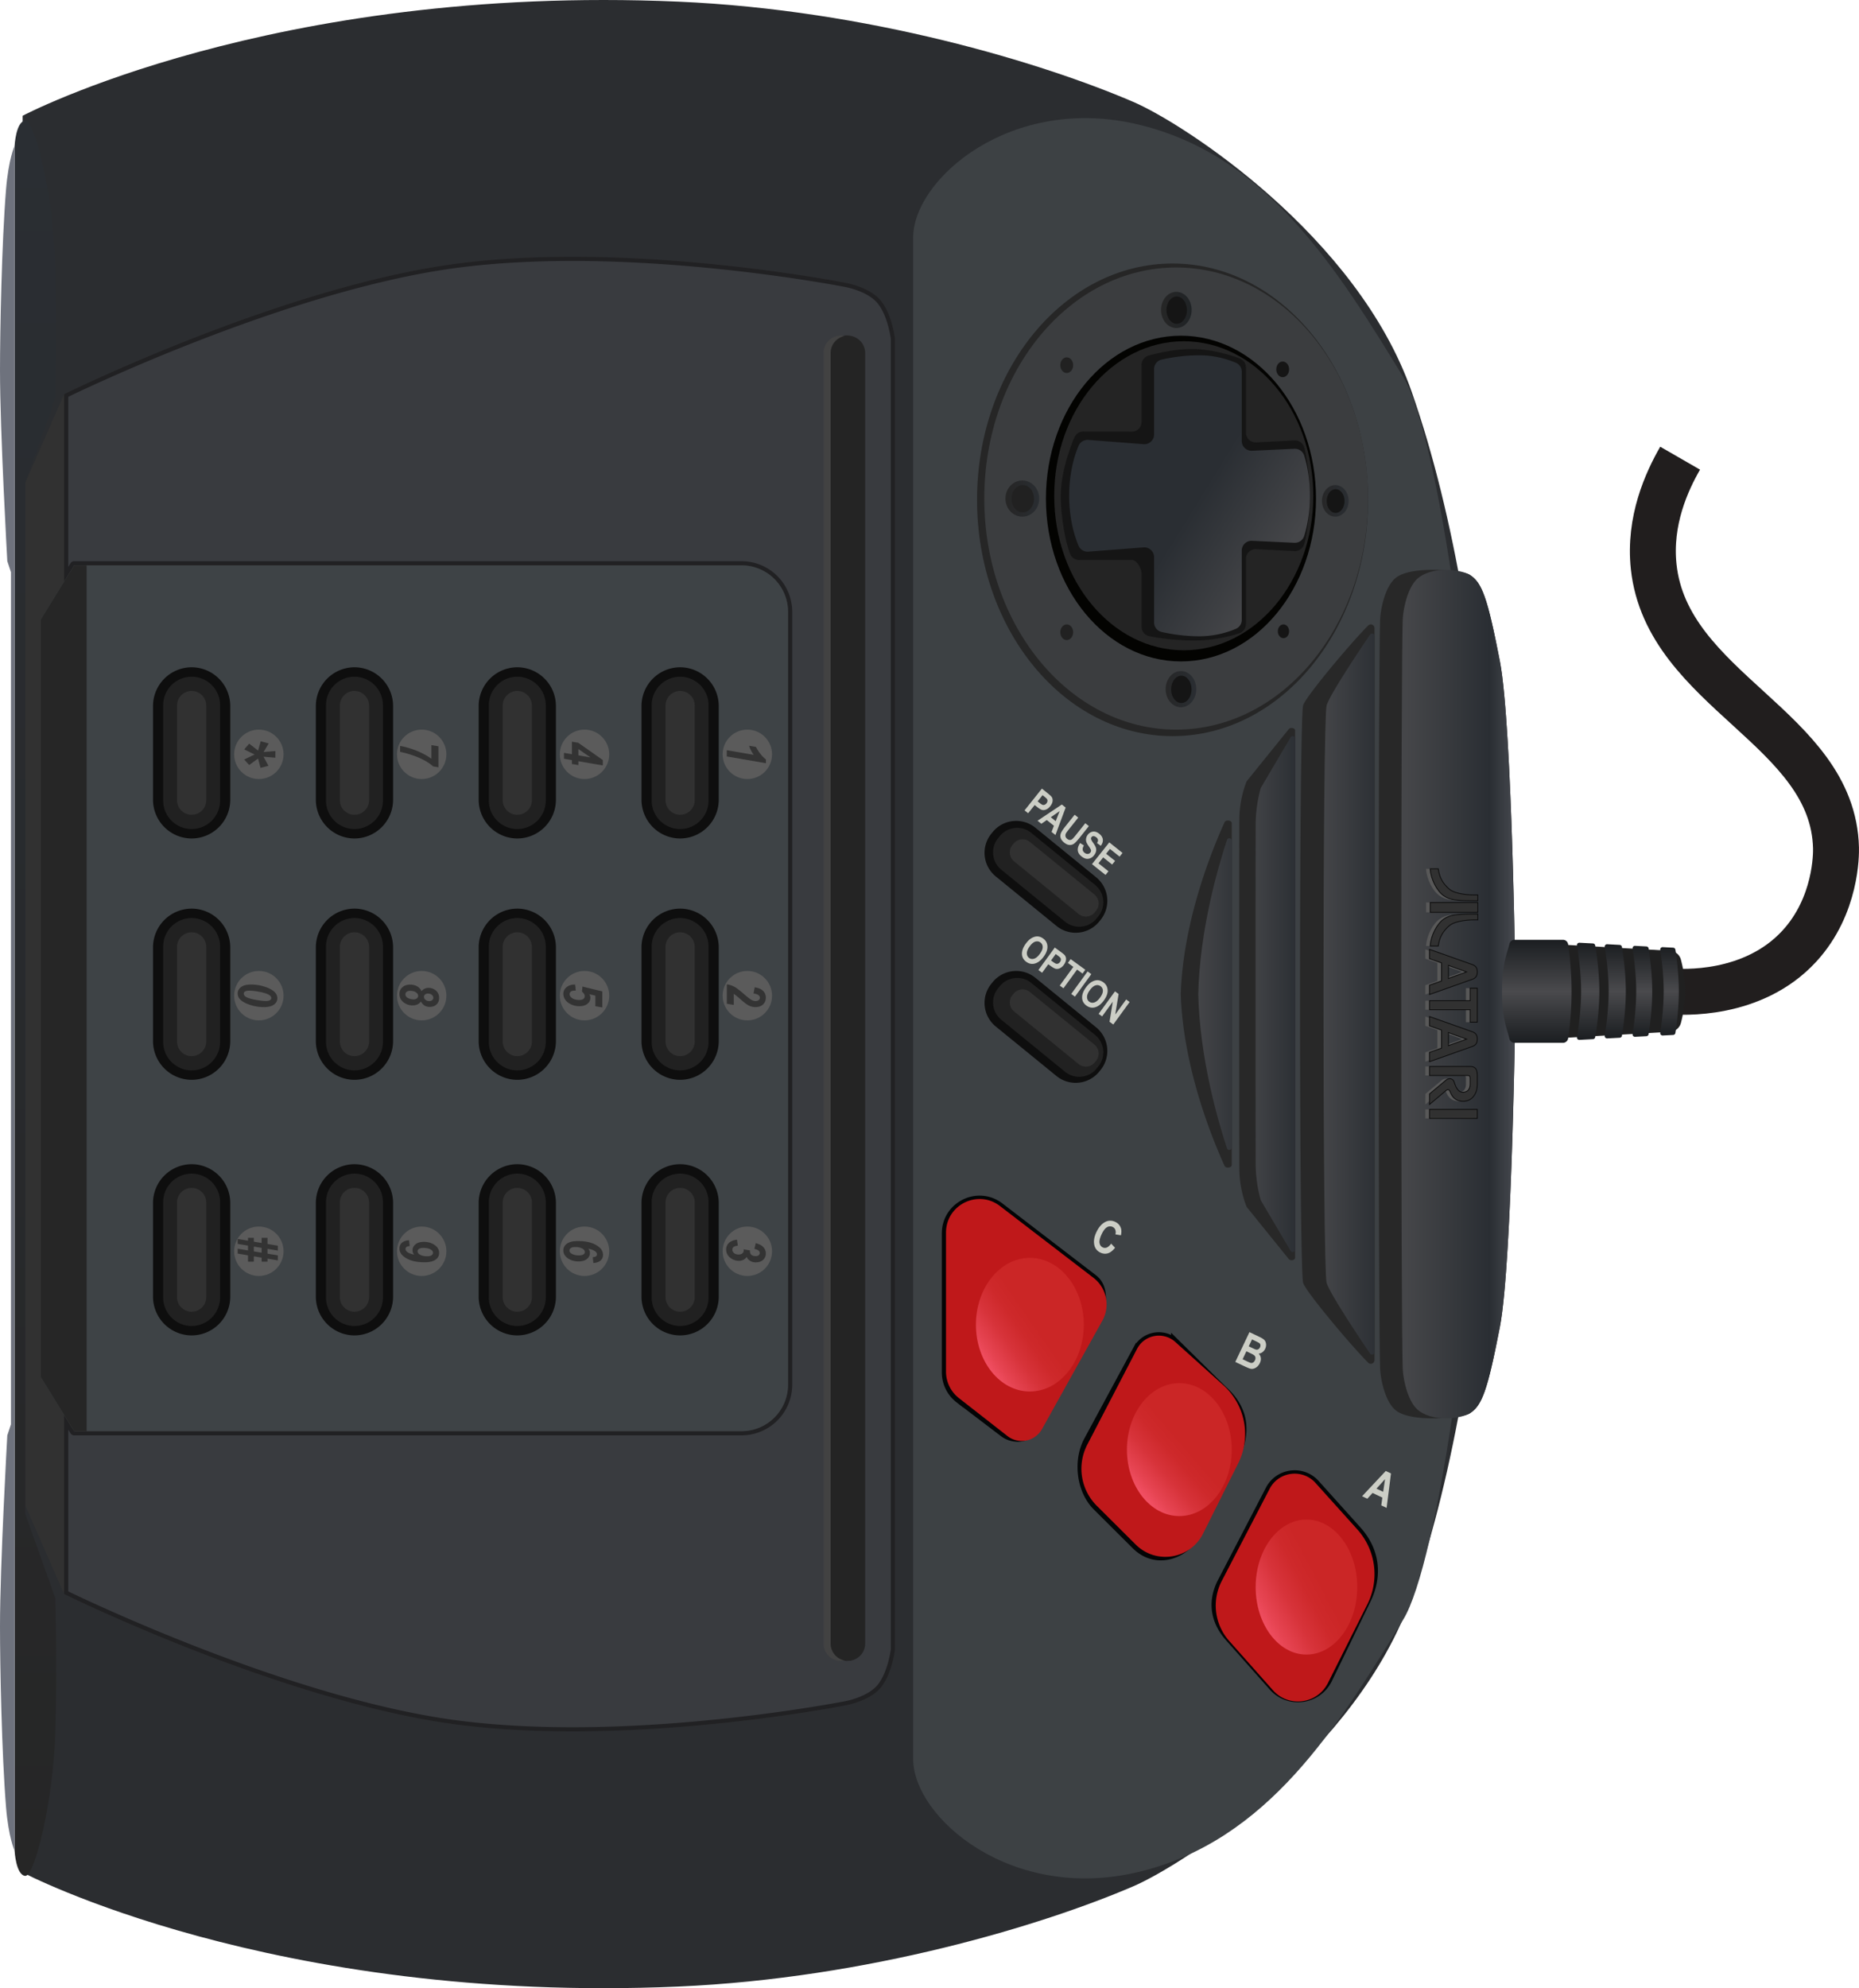 <?xml version="1.0" encoding="UTF-8" standalone="no"?>
<svg
   xmlns:dc="http://purl.org/dc/elements/1.1/"
   xmlns:cc="http://creativecommons.org/ns#"
   xmlns:rdf="http://www.w3.org/1999/02/22-rdf-syntax-ns#"
   xmlns:svg="http://www.w3.org/2000/svg"
   xmlns="http://www.w3.org/2000/svg"
   xmlns:sodipodi="http://sodipodi.sourceforge.net/DTD/sodipodi-0.dtd"
   xmlns:inkscape="http://www.inkscape.org/namespaces/inkscape"
   viewBox="0 0 222.629 238.057"
   version="1.1"
   id="svg370"
   sodipodi:docname="controller.svg"
   width="222.629"
   height="238.057"
   inkscape:version="0.92.4 5da689c313, 2019-01-14">
  <defs
     id="defs374" />
  <sodipodi:namedview
     pagecolor="#ffffff"
     bordercolor="#666666"
     borderopacity="1"
     objecttolerance="10"
     gridtolerance="10"
     guidetolerance="10"
     inkscape:pageopacity="0"
     inkscape:pageshadow="2"
     inkscape:window-width="640"
     inkscape:window-height="480"
     id="namedview372"
     showgrid="false"
     inkscape:zoom="0.99136338"
     inkscape:cx="111.3135"
     inkscape:cy="119.02856"
     inkscape:window-x="0"
     inkscape:window-y="0"
     inkscape:window-maximized="0"
     inkscape:current-layer="svg370" />
  <path
     d="M 2.708,13.862 V 224.196 c 0,0 29.833,15.779 78.5,13.667 22.778,-0.989 43.67,-7.347 54.5,-12 6.101,-2.621 26.837,-16.092 33.333,-34.667 10.827,-30.958 9.833,-72.167 9.833,-72.167 0,0 0.993,-41.209 -9.833,-72.167 -6.496,-18.575 -27.233,-32.046 -33.333,-34.667 C 124.878,7.542 103.986,1.184 81.208,0.195 32.542,-1.917 2.708,13.862 2.708,13.862 Z"
     id="path2"
     inkscape:connector-curvature="0"
     style="fill:#2b2d30" />
  <path
     d="m 3.043,180.229 h -0.03 l 4.667,10.633 c 0,0 26.333,13 47.333,15.667 21,2.667 46.25,-2.333 46.25,-2.333 0,0 2.917,-0.5 4.25,-2.167 1.333,-1.667 1.667,-4.5 1.667,-4.5 V 40.529 c 0,0 -0.333,-2.833 -1.667,-4.5 -1.333,-1.667 -4.25,-2.167 -4.25,-2.167 0,0 -25.25,-5 -46.25,-2.333 -21,2.667 -47.334,15.667 -47.334,15.667 l -4.666,10.633 h 0.03 z"
     id="path4"
     inkscape:connector-curvature="0"
     style="fill:#313131" />
  <path
     d="m 68.567,207.062 c -4.893,0 -9.442,-0.263 -13.523,-0.781 -19.936,-2.532 -45.014,-14.555 -47.115,-15.575 v -20.403 l 0.733,1.19 a 0.25,0.25 0 0 0 0.213,0.119 h 79.932 a 5.825,5.825 0 0 0 5.818,-5.818 V 73.264 a 5.825,5.825 0 0 0 -5.818,-5.818 H 8.875 a 0.25,0.25 0 0 0 -0.213,0.119 l -0.733,1.19 v -21.403 c 2.101,-1.021 27.181,-13.044 47.115,-15.575 4.082,-0.519 8.632,-0.781 13.523,-0.781 16.737,0 32.489,3.08 32.646,3.111 0.035,0.006 2.847,0.506 4.104,2.078 1.271,1.59 1.61,4.345 1.614,4.373 l -0.002,156.971 c -0.002,0 -0.341,2.754 -1.612,4.344 -1.259,1.574 -4.068,2.072 -4.097,2.077 -0.164,0.032 -15.913,3.112 -32.651,3.112 z"
     id="path6"
     inkscape:connector-curvature="0"
     style="fill:#393b3f" />
  <path
     d="m 68.566,31.246 c 16.711,0 32.443,3.076 32.612,3.109 0.027,0.005 2.743,0.485 3.944,1.986 1.16,1.45 1.519,3.934 1.557,4.22 V 197.497 c -0.038,0.286 -0.397,2.769 -1.557,4.22 -1.196,1.496 -3.917,1.982 -3.957,1.989 -0.157,0.031 -15.882,3.107 -32.6,3.107 -4.881,0 -9.419,-0.262 -13.49,-0.779 -19.526,-2.479 -44.015,-14.092 -46.896,-15.484 v -19.363 l 0.27,0.438 a 0.5,0.5 0 0 0 0.426,0.238 h 79.932 a 6.075,6.075 0 0 0 6.068,-6.068 V 73.265 a 6.075,6.075 0 0 0 -6.068,-6.068 H 8.875 a 0.5,0.5 0 0 0 -0.426,0.238 l -0.27,0.438 v -20.364 c 2.881,-1.391 27.367,-13.004 46.896,-15.483 4.072,-0.518 8.611,-0.78 13.491,-0.78 m 0,-0.5 c -4.523,0 -9.131,0.221 -13.553,0.783 -21,2.667 -47.333,15.667 -47.333,15.667 v 22.443 l 1.196,-1.943 h 79.932 a 5.568,5.568 0 0 1 5.568,5.568 v 92.53 a 5.568,5.568 0 0 1 -5.568,5.568 H 8.875 l -1.196,-1.943 v 21.443 c 0,0 26.333,13 47.333,15.667 4.421,0.561 9.031,0.783 13.553,0.783 16.96,0 32.697,-3.116 32.697,-3.116 0,0 2.917,-0.5 4.25,-2.167 1.333,-1.667 1.667,-4.5 1.667,-4.5 V 40.529 c 0,0 -0.333,-2.833 -1.667,-4.5 -1.333,-1.667 -4.25,-2.167 -4.25,-2.167 0,0 -15.738,-3.116 -32.696,-3.116 z"
     id="path8"
     inkscape:connector-curvature="0"
     style="fill:#212123" />
  <path
     d="m 4.875,119.529 v 45.333 l 4,6.5 h 79.932 a 5.568,5.568 0 0 0 5.568,-5.568 V 73.264 a 5.568,5.568 0 0 0 -5.568,-5.568 H 8.875 l -4,6.5 z"
     id="path10"
     inkscape:connector-curvature="0"
     style="fill:#3e4346" />
  <path
     d="M 10.375,67.696 V 171.362 h -1.5 l -4,-6.5 V 74.196 l 4,-6.5 z"
     id="path12"
     inkscape:connector-curvature="0"
     style="fill:#262626" />
  <linearGradient
     id="a"
     gradientUnits="userSpaceOnUse"
     x1="-364.325"
     y1="224.724"
     x2="-154.155"
     y2="224.724"
     gradientTransform="matrix(0,-1,-1,0,228.967,-139.711)">
    <stop
       offset="0"
       stop-color="#262626"
       id="stop14" />
    <stop
       offset="1"
       stop-color="#2a2e33"
       id="stop16" />
  </linearGradient>
  <path
     d="m 3.013,181.229 3.612,10.133 c 0,0 0.25,7.875 0,16.125 -0.25,8.25 -2.5,17.25 -3.612,17.125 -1.112,-0.125 -1.263,-3 -1.263,-3 V 17.446 c 0,0 0.15,-2.875 1.263,-3 1.113,-0.125 3.362,8.875 3.612,17.125 0.25,8.25 0,16.125 0,16.125 l -3.612,10.133 z"
     id="path19"
     inkscape:connector-curvature="0"
     style="fill:url(#a)" />
  <path
     d="m 1.75,119.529 v 102.083 c 0,0 -0.733,-1.592 -1.028,-5.244 -0.516,-6.364 -0.722,-16.945 -0.722,-21.631 0,-7.375 0.875,-22.875 0.875,-22.875 l 0.438,-1.313 V 68.508 l -0.438,-1.313 c 0,0 -0.875,-15.5 -0.875,-22.875 0,-4.686 0.206,-15.267 0.722,-21.631 0.296,-3.652 1.028,-5.244 1.028,-5.244 V 119.529"
     id="path21"
     inkscape:connector-curvature="0"
     style="fill:#6e727d" />
  <path
     d="m 168.063,193.896 c -7.938,12.966 -16.239,26.466 -31.588,30.216 -15.349,3.75 -27.117,-6.5 -27.117,-13.5 V 28.446 c 0,-7 11.768,-17.25 27.117,-13.5 15.349,3.75 23.651,17.25 31.588,30.216 3.969,6.483 9.453,40.425 9.453,74.367 0,33.942 -5.485,67.884 -9.453,74.367 z"
     id="path23"
     inkscape:connector-curvature="0"
     style="fill:#3d4144" />
  <path
     d="M 99.331,196.798 V 42.26 a 2.07,2.07 0 0 1 2.065,-2.065 2.07,2.07 0 0 1 2.065,2.065 V 196.797 a 2.07,2.07 0 0 1 -2.065,2.065 2.07,2.07 0 0 1 -2.065,-2.064 z"
     id="path25"
     inkscape:connector-curvature="0"
     style="fill:#151515" />
  <path
     d="M 98.623,196.798 V 42.26 a 2.07,2.07 0 0 1 2.065,-2.065 2.07,2.07 0 0 1 2.065,2.065 V 196.797 a 2.07,2.07 0 0 1 -2.065,2.065 2.07,2.07 0 0 1 -2.065,-2.064 z"
     id="path27"
     inkscape:connector-curvature="0"
     style="fill:#424242" />
  <path
     d="M 99.477,196.798 V 42.26 a 2.07,2.07 0 0 1 2.065,-2.065 2.07,2.07 0 0 1 2.065,2.065 V 196.797 a 2.07,2.07 0 0 1 -2.065,2.065 2.07,2.07 0 0 1 -2.065,-2.064 z"
     id="path29"
     inkscape:connector-curvature="0"
     style="fill:#242424" />
  <path
     d="m 76.825,95.772 v -11.25 a 4.638,4.638 0 0 1 4.625,-4.625 4.638,4.638 0 0 1 4.625,4.625 v 11.25 a 4.638,4.638 0 0 1 -4.625,4.625 4.64,4.64 0 0 1 -4.625,-4.625 z"
     id="path31"
     inkscape:connector-curvature="0"
     style="fill:#0e0e0e" />
  <path
     d="m 78.041,95.86 v -11.426 a 3.419,3.419 0 0 1 3.409,-3.409 3.419,3.419 0 0 1 3.409,3.409 v 11.426 a 3.419,3.419 0 0 1 -3.409,3.409 3.419,3.419 0 0 1 -3.409,-3.409 z"
     id="path33"
     inkscape:connector-curvature="0"
     style="fill:#212121" />
  <path
     d="m 79.7,95.813 v -11.333 c 0,-0.963 0.787,-1.75 1.75,-1.75 0.963,0 1.75,0.787 1.75,1.75 v 11.333 c 0,0.963 -0.787,1.75 -1.75,1.75 -0.962,0 -1.75,-0.787 -1.75,-1.75 z"
     id="path35"
     inkscape:connector-curvature="0"
     style="fill:#313131" />
  <path
     d="m 126.527,110.873 -7.29,-5.944 a 3.639,3.639 0 0 1 -0.519,-5.105 l 0.165,-0.203 a 3.639,3.639 0 0 1 5.105,-0.519 l 7.29,5.944 a 3.639,3.639 0 0 1 0.519,5.105 l -0.165,0.203 a 3.64,3.64 0 0 1 -5.105,0.519 z"
     id="path37"
     inkscape:connector-curvature="0"
     style="fill:#0e0e0e" />
  <path
     d="m 127.556,110.366 -7.648,-6.236 a 2.683,2.683 0 0 1 -0.383,-3.763 l 0.214,-0.262 a 2.683,2.683 0 0 1 3.763,-0.383 l 7.648,6.236 a 2.683,2.683 0 0 1 0.383,3.763 l -0.214,0.262 a 2.683,2.683 0 0 1 -3.763,0.383 z"
     id="path39"
     inkscape:connector-curvature="0"
     style="fill:#212121" />
  <path
     d="m 129.171,109.438 -7.738,-6.31 a 1.377,1.377 0 0 1 -0.196,-1.932 l 0.163,-0.2 a 1.377,1.377 0 0 1 1.932,-0.196 l 7.738,6.31 c 0.585,0.477 0.674,1.346 0.196,1.932 l -0.163,0.2 a 1.378,1.378 0 0 1 -1.932,0.196 z"
     id="path41"
     inkscape:connector-curvature="0"
     style="fill:#313131" />
  <path
     d="m 126.527,128.843 -7.29,-5.944 a 3.639,3.639 0 0 1 -0.519,-5.105 l 0.165,-0.203 a 3.639,3.639 0 0 1 5.105,-0.519 l 7.29,5.944 a 3.639,3.639 0 0 1 0.519,5.105 l -0.165,0.203 a 3.64,3.64 0 0 1 -5.105,0.519 z"
     id="path43"
     inkscape:connector-curvature="0"
     style="fill:#0e0e0e" />
  <path
     d="m 127.556,128.335 -7.648,-6.236 a 2.683,2.683 0 0 1 -0.383,-3.763 l 0.214,-0.262 a 2.683,2.683 0 0 1 3.763,-0.383 l 7.648,6.236 a 2.683,2.683 0 0 1 0.383,3.763 l -0.214,0.262 a 2.681,2.681 0 0 1 -3.763,0.383 z"
     id="path45"
     inkscape:connector-curvature="0"
     style="fill:#212121" />
  <path
     d="m 129.171,127.408 -7.738,-6.31 a 1.377,1.377 0 0 1 -0.196,-1.932 l 0.163,-0.2 a 1.377,1.377 0 0 1 1.932,-0.196 l 7.738,6.31 c 0.585,0.477 0.674,1.346 0.196,1.932 l -0.163,0.2 a 1.379,1.379 0 0 1 -1.932,0.196 z"
     id="path47"
     inkscape:connector-curvature="0"
     style="fill:#313131" />
  <path
     d="m 76.825,124.669 v -11.25 a 4.638,4.638 0 0 1 4.625,-4.625 4.638,4.638 0 0 1 4.625,4.625 v 11.25 a 4.638,4.638 0 0 1 -4.625,4.625 4.639,4.639 0 0 1 -4.625,-4.625 z"
     id="path49"
     inkscape:connector-curvature="0"
     style="fill:#0e0e0e" />
  <path
     d="m 78.041,124.757 v -11.426 a 3.419,3.419 0 0 1 3.409,-3.409 3.419,3.419 0 0 1 3.409,3.409 v 11.426 a 3.419,3.419 0 0 1 -3.409,3.409 3.419,3.419 0 0 1 -3.409,-3.409 z"
     id="path51"
     inkscape:connector-curvature="0"
     style="fill:#212121" />
  <path
     d="m 79.7,124.711 v -11.333 c 0,-0.963 0.787,-1.75 1.75,-1.75 0.963,0 1.75,0.787 1.75,1.75 v 11.333 c 0,0.963 -0.787,1.75 -1.75,1.75 -0.962,0 -1.75,-0.788 -1.75,-1.75 z"
     id="path53"
     inkscape:connector-curvature="0"
     style="fill:#313131" />
  <path
     d="m 76.825,155.272 v -11.25 a 4.638,4.638 0 0 1 4.625,-4.625 4.638,4.638 0 0 1 4.625,4.625 v 11.25 a 4.638,4.638 0 0 1 -4.625,4.625 4.64,4.64 0 0 1 -4.625,-4.625 z"
     id="path55"
     inkscape:connector-curvature="0"
     style="fill:#0e0e0e" />
  <path
     d="m 78.041,155.36 v -11.426 a 3.419,3.419 0 0 1 3.409,-3.409 3.419,3.419 0 0 1 3.409,3.409 v 11.426 a 3.419,3.419 0 0 1 -3.409,3.409 3.419,3.419 0 0 1 -3.409,-3.409 z"
     id="path57"
     inkscape:connector-curvature="0"
     style="fill:#212121" />
  <path
     d="m 79.7,155.313 v -11.333 c 0,-0.963 0.787,-1.75 1.75,-1.75 0.963,0 1.75,0.787 1.75,1.75 v 11.333 c 0,0.962 -0.787,1.75 -1.75,1.75 -0.962,0 -1.75,-0.787 -1.75,-1.75 z"
     id="path59"
     inkscape:connector-curvature="0"
     style="fill:#313131" />
  <path
     d="m 57.325,95.772 v -11.25 a 4.638,4.638 0 0 1 4.625,-4.625 4.638,4.638 0 0 1 4.625,4.625 v 11.25 a 4.638,4.638 0 0 1 -4.625,4.625 4.64,4.64 0 0 1 -4.625,-4.625 z"
     id="path61"
     inkscape:connector-curvature="0"
     style="fill:#0e0e0e" />
  <path
     d="m 58.541,95.86 v -11.426 a 3.419,3.419 0 0 1 3.409,-3.409 3.419,3.419 0 0 1 3.409,3.409 v 11.426 a 3.419,3.419 0 0 1 -3.409,3.409 3.419,3.419 0 0 1 -3.409,-3.409 z"
     id="path63"
     inkscape:connector-curvature="0"
     style="fill:#212121" />
  <path
     d="m 60.2,95.813 v -11.333 c 0,-0.963 0.787,-1.75 1.75,-1.75 0.962,0 1.75,0.787 1.75,1.75 v 11.333 c 0,0.963 -0.788,1.75 -1.75,1.75 -0.962,0 -1.75,-0.787 -1.75,-1.75 z"
     id="path65"
     inkscape:connector-curvature="0"
     style="fill:#313131" />
  <path
     d="m 57.325,124.669 v -11.25 a 4.638,4.638 0 0 1 4.625,-4.625 4.638,4.638 0 0 1 4.625,4.625 v 11.25 a 4.638,4.638 0 0 1 -4.625,4.625 4.639,4.639 0 0 1 -4.625,-4.625 z"
     id="path67"
     inkscape:connector-curvature="0"
     style="fill:#0e0e0e" />
  <path
     d="m 58.541,124.757 v -11.426 a 3.419,3.419 0 0 1 3.409,-3.409 3.419,3.419 0 0 1 3.409,3.409 v 11.426 a 3.419,3.419 0 0 1 -3.409,3.409 3.419,3.419 0 0 1 -3.409,-3.409 z"
     id="path69"
     inkscape:connector-curvature="0"
     style="fill:#212121" />
  <path
     d="m 60.2,124.711 v -11.333 c 0,-0.963 0.787,-1.75 1.75,-1.75 0.962,0 1.75,0.787 1.75,1.75 v 11.333 c 0,0.963 -0.788,1.75 -1.75,1.75 -0.962,0 -1.75,-0.788 -1.75,-1.75 z"
     id="path71"
     inkscape:connector-curvature="0"
     style="fill:#313131" />
  <path
     d="m 57.325,155.272 v -11.25 a 4.638,4.638 0 0 1 4.625,-4.625 4.638,4.638 0 0 1 4.625,4.625 v 11.25 a 4.638,4.638 0 0 1 -4.625,4.625 4.64,4.64 0 0 1 -4.625,-4.625 z"
     id="path73"
     inkscape:connector-curvature="0"
     style="fill:#0e0e0e" />
  <path
     d="m 58.541,155.36 v -11.426 a 3.419,3.419 0 0 1 3.409,-3.409 3.419,3.419 0 0 1 3.409,3.409 v 11.426 a 3.419,3.419 0 0 1 -3.409,3.409 3.419,3.419 0 0 1 -3.409,-3.409 z"
     id="path75"
     inkscape:connector-curvature="0"
     style="fill:#212121" />
  <path
     d="m 60.2,155.313 v -11.333 c 0,-0.963 0.787,-1.75 1.75,-1.75 0.962,0 1.75,0.787 1.75,1.75 v 11.333 c 0,0.962 -0.788,1.75 -1.75,1.75 -0.962,0 -1.75,-0.787 -1.75,-1.75 z"
     id="path77"
     inkscape:connector-curvature="0"
     style="fill:#313131" />
  <path
     d="m 37.825,95.772 v -11.25 a 4.638,4.638 0 0 1 4.625,-4.625 4.638,4.638 0 0 1 4.625,4.625 v 11.25 a 4.638,4.638 0 0 1 -4.625,4.625 4.64,4.64 0 0 1 -4.625,-4.625 z"
     id="path79"
     inkscape:connector-curvature="0"
     style="fill:#0e0e0e" />
  <path
     d="m 39.041,95.86 v -11.426 a 3.419,3.419 0 0 1 3.409,-3.409 3.419,3.419 0 0 1 3.409,3.409 v 11.426 a 3.419,3.419 0 0 1 -3.409,3.409 3.419,3.419 0 0 1 -3.409,-3.409 z"
     id="path81"
     inkscape:connector-curvature="0"
     style="fill:#212121" />
  <path
     d="m 40.7,95.813 v -11.333 c 0,-0.963 0.787,-1.75 1.75,-1.75 0.962,0 1.75,0.787 1.75,1.75 v 11.333 c 0,0.963 -0.788,1.75 -1.75,1.75 -0.962,0 -1.75,-0.787 -1.75,-1.75 z"
     id="path83"
     inkscape:connector-curvature="0"
     style="fill:#313131" />
  <path
     d="m 37.825,124.669 v -11.25 a 4.638,4.638 0 0 1 4.625,-4.625 4.638,4.638 0 0 1 4.625,4.625 v 11.25 a 4.638,4.638 0 0 1 -4.625,4.625 4.639,4.639 0 0 1 -4.625,-4.625 z"
     id="path85"
     inkscape:connector-curvature="0"
     style="fill:#0e0e0e" />
  <path
     d="m 39.041,124.757 v -11.426 a 3.419,3.419 0 0 1 3.409,-3.409 3.419,3.419 0 0 1 3.409,3.409 v 11.426 a 3.419,3.419 0 0 1 -3.409,3.409 3.419,3.419 0 0 1 -3.409,-3.409 z"
     id="path87"
     inkscape:connector-curvature="0"
     style="fill:#212121" />
  <path
     d="m 40.7,124.711 v -11.333 c 0,-0.963 0.787,-1.75 1.75,-1.75 0.962,0 1.75,0.787 1.75,1.75 v 11.333 c 0,0.963 -0.788,1.75 -1.75,1.75 -0.962,0 -1.75,-0.788 -1.75,-1.75 z"
     id="path89"
     inkscape:connector-curvature="0"
     style="fill:#313131" />
  <path
     d="m 37.825,155.272 v -11.25 a 4.638,4.638 0 0 1 4.625,-4.625 4.638,4.638 0 0 1 4.625,4.625 v 11.25 a 4.638,4.638 0 0 1 -4.625,4.625 4.64,4.64 0 0 1 -4.625,-4.625 z"
     id="path91"
     inkscape:connector-curvature="0"
     style="fill:#0e0e0e" />
  <path
     d="m 39.041,155.36 v -11.426 a 3.419,3.419 0 0 1 3.409,-3.409 3.419,3.419 0 0 1 3.409,3.409 v 11.426 a 3.419,3.419 0 0 1 -3.409,3.409 3.419,3.419 0 0 1 -3.409,-3.409 z"
     id="path93"
     inkscape:connector-curvature="0"
     style="fill:#212121" />
  <path
     d="m 40.7,155.313 v -11.333 c 0,-0.963 0.787,-1.75 1.75,-1.75 0.962,0 1.75,0.787 1.75,1.75 v 11.333 c 0,0.962 -0.788,1.75 -1.75,1.75 -0.962,0 -1.75,-0.787 -1.75,-1.75 z"
     id="path95"
     inkscape:connector-curvature="0"
     style="fill:#313131" />
  <path
     d="m 18.325,95.772 v -11.25 a 4.638,4.638 0 0 1 4.625,-4.625 4.638,4.638 0 0 1 4.625,4.625 v 11.25 a 4.638,4.638 0 0 1 -4.625,4.625 4.64,4.64 0 0 1 -4.625,-4.625 z"
     id="path97"
     inkscape:connector-curvature="0"
     style="fill:#0e0e0e" />
  <path
     d="m 19.541,95.86 v -11.426 a 3.419,3.419 0 0 1 3.409,-3.409 3.419,3.419 0 0 1 3.409,3.409 v 11.426 a 3.419,3.419 0 0 1 -3.409,3.409 3.419,3.419 0 0 1 -3.409,-3.409 z"
     id="path99"
     inkscape:connector-curvature="0"
     style="fill:#212121" />
  <path
     d="m 21.2,95.813 v -11.333 c 0,-0.963 0.788,-1.75 1.75,-1.75 0.962,0 1.75,0.787 1.75,1.75 v 11.333 c 0,0.963 -0.787,1.75 -1.75,1.75 -0.962,0 -1.75,-0.787 -1.75,-1.75 z"
     id="path101"
     inkscape:connector-curvature="0"
     style="fill:#313131" />
  <path
     d="m 18.325,124.669 v -11.25 a 4.638,4.638 0 0 1 4.625,-4.625 4.638,4.638 0 0 1 4.625,4.625 v 11.25 a 4.638,4.638 0 0 1 -4.625,4.625 4.639,4.639 0 0 1 -4.625,-4.625 z"
     id="path103"
     inkscape:connector-curvature="0"
     style="fill:#0e0e0e" />
  <path
     d="m 19.541,124.757 v -11.426 a 3.419,3.419 0 0 1 3.409,-3.409 3.419,3.419 0 0 1 3.409,3.409 v 11.426 a 3.419,3.419 0 0 1 -3.409,3.409 3.419,3.419 0 0 1 -3.409,-3.409 z"
     id="path105"
     inkscape:connector-curvature="0"
     style="fill:#212121" />
  <path
     d="m 21.2,124.711 v -11.333 c 0,-0.963 0.788,-1.75 1.75,-1.75 0.962,0 1.75,0.787 1.75,1.75 v 11.333 c 0,0.963 -0.787,1.75 -1.75,1.75 -0.962,0 -1.75,-0.788 -1.75,-1.75 z"
     id="path107"
     inkscape:connector-curvature="0"
     style="fill:#313131" />
  <path
     d="m 18.325,155.272 v -11.25 a 4.638,4.638 0 0 1 4.625,-4.625 4.638,4.638 0 0 1 4.625,4.625 v 11.25 a 4.638,4.638 0 0 1 -4.625,4.625 4.64,4.64 0 0 1 -4.625,-4.625 z"
     id="path109"
     inkscape:connector-curvature="0"
     style="fill:#0e0e0e" />
  <path
     d="m 19.541,155.36 v -11.426 a 3.419,3.419 0 0 1 3.409,-3.409 3.419,3.419 0 0 1 3.409,3.409 v 11.426 a 3.419,3.419 0 0 1 -3.409,3.409 3.419,3.419 0 0 1 -3.409,-3.409 z"
     id="path111"
     inkscape:connector-curvature="0"
     style="fill:#212121" />
  <path
     d="m 21.2,155.313 v -11.333 c 0,-0.963 0.788,-1.75 1.75,-1.75 0.962,0 1.75,0.787 1.75,1.75 v 11.333 c 0,0.962 -0.787,1.75 -1.75,1.75 -0.962,0 -1.75,-0.787 -1.75,-1.75 z"
     id="path113"
     inkscape:connector-curvature="0"
     style="fill:#313131" />
  <path
     d="m 114.834,167.495 5.314,4.044 a 2.78,2.78 0 0 0 4.142,-0.838 l 6.724,-11.971 c 0.969,-1.739 1.516,-4.425 -0.063,-5.637 l -11.202,-8.597 c -2.64,-2.026 -6.457,-0.144 -6.457,3.184 v 16.653 c 0,1.234 0.569,2.401 1.542,3.162 z m 25.912,-6.725 5.761,5.681 c 2.63,2.365 2.856,5.196 1.274,8.36 l -4.202,8.405 c -1.536,3.073 -5.129,4.242 -7.564,1.819 l -4.658,-4.636 c -1.944,-1.935 -2.355,-5.43 -1.09,-7.864 l 5.903,-10.934 a 2.94,2.94 0 0 1 4.576,-0.831 z m 11.299,17.594 -5.733,11.036 c -1.217,2.343 -0.864,4.693 0.889,6.668 l 5.237,5.902 c 1.886,2.125 5.321,1.674 6.594,-0.866 l 4.588,-9.441 c 1.478,-2.949 1.136,-5.987 -1.069,-8.439 l -5.001,-5.56 c -1.576,-1.754 -4.418,-1.392 -5.505,0.7 z"
     stroke-miterlimit="10"
     id="path115"
     inkscape:connector-curvature="0"
     style="fill:none;stroke:#030405;stroke-miterlimit:10" />
  <path
     d="m 114.834,167.401 5.814,4.544 a 2.78,2.78 0 0 0 4.142,-0.838 l 7.224,-12.971 a 4.013,4.013 0 0 0 -1.063,-5.137 l -11.202,-8.597 c -2.64,-2.026 -6.457,-0.144 -6.457,3.184 v 16.653 c 0,1.235 0.569,2.401 1.542,3.162 z m 25.912,-6.724 5.761,5.181 a 7.86,7.86 0 0 1 1.774,9.36 l -4.202,8.405 c -1.536,3.073 -5.629,3.742 -8.064,1.319 l -4.658,-4.636 a 6.275,6.275 0 0 1 -1.141,-7.342 l 5.955,-11.456 a 2.94,2.94 0 0 1 4.575,-0.831 z m 11.299,17.593 -5.733,11.036 a 6.372,6.372 0 0 0 0.889,7.168 l 5.237,5.902 c 1.886,2.125 5.321,1.674 6.594,-0.866 l 4.725,-9.426 a 8.018,8.018 0 0 0 -1.206,-8.955 l -5.001,-5.56 c -1.576,-1.753 -4.418,-1.391 -5.505,0.701 z"
     id="path117"
     inkscape:connector-curvature="0"
     style="fill:#bf181a" />
  <linearGradient
     id="b"
     gradientUnits="userSpaceOnUse"
     x1="149.224"
     y1="105.202"
     x2="154.427"
     y2="112.718"
     gradientTransform="rotate(90,109.939,119.028)">
    <stop
       offset="0"
       stop-color="#cb2626"
       id="stop119" />
    <stop
       offset=".197"
       stop-color="#ce292b"
       id="stop121" />
    <stop
       offset=".434"
       stop-color="#d7333a"
       id="stop123" />
    <stop
       offset=".691"
       stop-color="#e64452"
       id="stop125" />
    <stop
       offset=".961"
       stop-color="#fc5a73"
       id="stop127" />
    <stop
       offset="1"
       stop-color="#ff5e79"
       id="stop129" />
  </linearGradient>
  <ellipse
     cx="123.333"
     cy="158.612"
     rx="6.458"
     ry="8"
     id="ellipse132"
     style="fill:url(#b)" />
  <linearGradient
     id="c"
     gradientUnits="userSpaceOnUse"
     x1="163.942"
     y1="87.108"
     x2="170.031"
     y2="94.159"
     gradientTransform="rotate(90,109.939,119.028)">
    <stop
       offset="0"
       stop-color="#cb2626"
       id="stop134" />
    <stop
       offset=".197"
       stop-color="#ce292b"
       id="stop136" />
    <stop
       offset=".434"
       stop-color="#d7333a"
       id="stop138" />
    <stop
       offset=".691"
       stop-color="#e64452"
       id="stop140" />
    <stop
       offset=".961"
       stop-color="#fc5a73"
       id="stop142" />
    <stop
       offset="1"
       stop-color="#ff5e79"
       id="stop144" />
  </linearGradient>
  <ellipse
     cx="141.235"
     cy="173.571"
     rx="6.276"
     ry="7.958"
     id="ellipse147"
     style="fill:url(#c)" />
  <linearGradient
     id="d"
     gradientUnits="userSpaceOnUse"
     x1="180.112"
     y1="70.918"
     x2="184.881"
     y2="80.09"
     gradientTransform="rotate(90,109.939,119.028)">
    <stop
       offset="0"
       stop-color="#cb2626"
       id="stop149" />
    <stop
       offset=".197"
       stop-color="#ce292b"
       id="stop151" />
    <stop
       offset=".434"
       stop-color="#d7333a"
       id="stop153" />
    <stop
       offset=".691"
       stop-color="#e64452"
       id="stop155" />
    <stop
       offset=".961"
       stop-color="#fc5a73"
       id="stop157" />
    <stop
       offset="1"
       stop-color="#ff5e79"
       id="stop159" />
  </linearGradient>
  <ellipse
     cx="156.458"
     cy="190.029"
     rx="6.083"
     ry="8.083"
     id="ellipse162"
     style="fill:url(#d)" />
  <ellipse
     cx="140.421"
     cy="59.847"
     rx="23.412"
     ry="28.294"
     id="ellipse164"
     style="fill:#262626" />
  <ellipse
     cx="140.854"
     cy="59.696"
     rx="22.979"
     ry="27.667"
     id="ellipse166"
     style="fill:#3b3d3f" />
  <ellipse
     cx="141.429"
     cy="59.696"
     rx="16.172"
     ry="19.5"
     id="ellipse168"
     style="fill:#030301" />
  <ellipse
     cx="141.764"
     cy="59.362"
     rx="15.513"
     ry="18.5"
     id="ellipse170"
     style="fill:#242424" />
  <linearGradient
     id="e"
     gradientUnits="userSpaceOnUse"
     x1="28.022"
     y1="89.967"
     x2="28.022"
     y2="85.633"
     gradientTransform="rotate(90,109.939,119.028)">
    <stop
       offset="0"
       stop-color="#262626"
       id="stop172" />
    <stop
       offset="1"
       stop-color="#1f2326"
       id="stop174" />
  </linearGradient>
  <ellipse
     cx="140.875"
     cy="37.112"
     rx="1.833"
     ry="2.167"
     id="ellipse177"
     style="fill:url(#e)" />
  <ellipse
     cx="140.919"
     cy="37.135"
     rx="1.225"
     ry="1.634"
     id="ellipse179"
     style="fill:#151515" />
  <linearGradient
     id="f"
     gradientUnits="userSpaceOnUse"
     x1="73.427"
     y1="89.787"
     x2="73.427"
     y2="85.454"
     gradientTransform="rotate(90,109.939,119.028)">
    <stop
       offset="0"
       stop-color="#262626"
       id="stop181" />
    <stop
       offset="1"
       stop-color="#2a2e33"
       id="stop183" />
  </linearGradient>
  <ellipse
     cx="141.429"
     cy="82.517"
     rx="1.833"
     ry="2.167"
     id="ellipse186"
     style="fill:url(#f)" />
  <ellipse
     cx="141.474"
     cy="82.54"
     rx="1.225"
     ry="1.634"
     id="ellipse188"
     style="fill:#151515" />
  <linearGradient
     id="g"
     gradientUnits="userSpaceOnUse"
     x1="50.605"
     y1="108.328"
     x2="50.605"
     y2="103.994"
     gradientTransform="rotate(90,109.939,119.028)">
    <stop
       offset="0"
       stop-color="#262626"
       id="stop190" />
    <stop
       offset="1"
       stop-color="#2a2e33"
       id="stop192" />
  </linearGradient>
  <ellipse
     cx="122.431"
     cy="59.696"
     rx="2.022"
     ry="2.167"
     id="ellipse195"
     style="fill:url(#g)" />
  <ellipse
     cx="122.48"
     cy="59.718"
     rx="1.351"
     ry="1.634"
     id="ellipse197"
     style="fill:#212121" />
  <linearGradient
     id="h"
     gradientUnits="userSpaceOnUse"
     x1="50.883"
     y1="71.054"
     x2="50.883"
     y2="67.276"
     gradientTransform="rotate(90,109.939,119.028)">
    <stop
       offset="0"
       stop-color="#262626"
       id="stop199" />
    <stop
       offset="1"
       stop-color="#2a2e33"
       id="stop201" />
  </linearGradient>
  <ellipse
     cx="159.913"
     cy="59.973"
     rx="1.598"
     ry="1.889"
     id="ellipse204"
     style="fill:url(#h)" />
  <ellipse
     cx="159.951"
     cy="59.993"
     rx="1.068"
     ry="1.424"
     id="ellipse206"
     style="fill:#151515" />
  <ellipse
     cx="153.612"
     cy="44.225"
     rx="0.769"
     ry="0.938"
     id="ellipse208"
     style="fill:#151515" />
  <ellipse
     cx="127.75"
     cy="43.725"
     rx="0.769"
     ry="0.938"
     id="ellipse210"
     style="fill:#212121" />
  <ellipse
     cx="127.75"
     cy="75.701"
     rx="0.769"
     ry="0.938"
     id="ellipse212"
     style="fill:#212121" />
  <ellipse
     cx="153.705"
     cy="75.588"
     rx="0.676"
     ry="0.824"
     id="ellipse214"
     style="fill:#151515" />
  <path
     d="m 155.016,52.736 -4.582,0.236 a 1.171,1.171 0 0 1 -1.225,-1.17 v -7.793 c 0,-0.464 -0.271,-0.888 -0.697,-1.071 -0.391,-0.168 -2.52,-0.915 -4.8,-1.111 -2.68,-0.231 -5.57,0.608 -6.093,0.727 -0.534,0.121 -0.91,0.594 -0.91,1.142 v 6.819 c 0,0.682 -0.581,1.22 -1.261,1.168 l -5.614,-0.009 c -0.5,-0.038 -0.968,0.242 -1.166,0.703 -0.444,1.039 -1.627,4.105 -1.627,6.986 0,2.881 0.683,5.946 1.127,6.986 0.197,0.461 0.665,0.742 1.166,0.703 l 6.114,-0.009 c 0.68,-0.052 1.261,0.985 1.261,1.668 v 6.319 c 0,0.547 0.376,1.021 0.91,1.142 0.518,0.117 3.351,0.604 6.006,0.51 2.312,-0.082 4.49,-0.724 4.886,-0.895 0.426,-0.184 0.697,-0.607 0.697,-1.071 v -7.793 c 0,-0.668 0.558,-1.201 1.225,-1.17 l 4.582,0.236 a 1.168,1.168 0 0 0 1.172,-0.819 c 0.293,-0.94 0.687,-3.612 0.687,-5.808 0,-2.196 -0.394,-4.867 -0.687,-5.808 a 1.167,1.167 0 0 0 -1.171,-0.818 z"
     id="path216"
     inkscape:connector-curvature="0"
     style="fill:#151515" />
  <path
     d="m 165.295,164.112 c 0.087,1.219 0.642,3.904 1.97,4.841 2.039,1.438 7.925,0.791 8.735,0.284 1.455,-0.913 2.125,-2.625 3.625,-10.375 1.5,-7.75 1.875,-39.833 1.875,-39.833 0,0 -0.375,-32.083 -1.875,-39.833 -1.5,-7.75 -2.17,-9.462 -3.625,-10.375 -0.809,-0.508 -6.696,-1.155 -8.735,0.284 -1.328,0.937 -1.883,3.622 -1.97,4.841 -0.25,3.5 -0.25,86.666 0,90.166 z m -9.232,-10.5 c 0.326,1.06 5.762,7.535 7.79,9.553 0.28,0.279 0.755,0.078 0.755,-0.317 V 75.21 a 0.443,0.443 0 0 0 -0.755,-0.317 c -2.028,2.017 -7.464,8.493 -7.79,9.553 -0.5,1.625 -0.5,67.541 0,69.166 z m -14.66,-34.588 c 0.288,8.656 3.625,16.995 5.242,20.558 0.159,0.351 0.867,0.264 0.867,-0.106 V 98.572 c 0,-0.369 -0.708,-0.456 -0.867,-0.106 -1.617,3.563 -4.955,11.902 -5.242,20.558 z"
     id="path218"
     inkscape:connector-curvature="0"
     style="fill:#282828" />
  <linearGradient
     id="i"
     gradientUnits="userSpaceOnUse"
     x1="109.939"
     y1="60.529"
     x2="109.939"
     y2="47.775"
     gradientTransform="rotate(90,109.939,119.028)">
    <stop
       offset="0"
       stop-color="#454649"
       id="stop220" />
    <stop
       offset=".781"
       stop-color="#2a2e33"
       id="stop222" />
    <stop
       offset="1"
       stop-color="#44474d"
       id="stop224" />
  </linearGradient>
  <path
     d="m 168,164.112 c 0.087,1.219 0.642,3.904 1.97,4.841 2.039,1.438 5.221,0.791 6.03,0.284 1.455,-0.913 2.125,-2.625 3.625,-10.375 1.5,-7.75 1.875,-39.833 1.875,-39.833 0,0 -0.375,-32.083 -1.875,-39.833 -1.5,-7.75 -2.17,-9.462 -3.625,-10.375 -0.809,-0.508 -3.991,-1.155 -6.03,0.284 -1.328,0.937 -1.883,3.622 -1.97,4.841 -0.25,3.5 -0.25,86.666 0,90.166 z"
     id="path227"
     inkscape:connector-curvature="0"
     style="fill:url(#i)" />
  <linearGradient
     id="j"
     gradientUnits="userSpaceOnUse"
     x1="109.939"
     y1="70.762"
     x2="109.939"
     y2="63.584"
     gradientTransform="rotate(90,109.939,119.028)">
    <stop
       offset="0"
       stop-color="#454649"
       id="stop229" />
    <stop
       offset="1"
       stop-color="#2a2e33"
       id="stop231" />
  </linearGradient>
  <path
     d="m 158.875,153.612 c 0.401,1.305 3.853,6.476 5.199,8.465 0.162,0.239 0.534,0.123 0.534,-0.165 V 76.145 c 0,-0.288 -0.372,-0.404 -0.534,-0.165 -1.346,1.989 -4.798,7.161 -5.199,8.465 -0.5,1.626 -0.5,67.542 0,69.167 z"
     id="path234"
     inkscape:connector-curvature="0"
     style="fill:url(#j)" />
  <linearGradient
     id="k"
     gradientUnits="userSpaceOnUse"
     x1="109.939"
     y1="85.83"
     x2="109.939"
     y2="79.252"
     gradientTransform="rotate(90,109.939,119.028)">
    <stop
       offset="0"
       stop-color="#454649"
       id="stop236" />
    <stop
       offset="1"
       stop-color="#2a2e33"
       id="stop238" />
  </linearGradient>
  <path
     d="m 143.5,119.029 c 0.189,7.773 2.381,15.261 3.442,18.46 0.104,0.315 0.569,0.237 0.569,-0.095 v -36.731 c 0,-0.332 -0.465,-0.41 -0.569,-0.095 -1.061,3.2 -3.253,10.688 -3.442,18.461 z"
     id="path241"
     inkscape:connector-curvature="0"
     style="fill:url(#k)" />
  <linearGradient
     id="l"
     gradientUnits="userSpaceOnUse"
     x1="56.972"
     y1="74.938"
     x2="50.472"
     y2="85.438"
     gradientTransform="rotate(90,109.939,119.028)">
    <stop
       offset="0"
       stop-color="#454649"
       id="stop243" />
    <stop
       offset="1"
       stop-color="#2a2e33"
       id="stop245" />
  </linearGradient>
  <path
     d="m 155.016,53.736 -5.082,0.236 a 1.171,1.171 0 0 1 -1.225,-1.17 v -8.293 c 0,-0.464 -0.271,-0.888 -0.697,-1.071 a 11.26,11.26 0 0 0 -4.39,-0.897 c -1.884,0 -3.534,0.294 -4.502,0.513 -0.534,0.121 -0.91,0.594 -0.91,1.142 v 7.819 c 0,0.682 -0.581,1.22 -1.261,1.168 l -6.614,-0.509 c -0.5,-0.038 -0.968,0.242 -1.166,0.703 -0.444,1.039 -1.127,3.105 -1.127,5.986 0,2.881 0.683,4.946 1.127,5.986 0.197,0.461 0.665,0.742 1.166,0.703 l 6.614,-0.509 a 1.171,1.171 0 0 1 1.261,1.168 v 7.819 c 0,0.547 0.376,1.021 0.91,1.142 0.968,0.219 2.618,0.513 4.502,0.513 1.967,0 3.539,-0.531 4.39,-0.897 0.426,-0.184 0.697,-0.607 0.697,-1.071 v -8.293 c 0,-0.668 0.558,-1.201 1.225,-1.17 l 5.082,0.236 a 1.168,1.168 0 0 0 1.172,-0.819 c 0.293,-0.94 0.687,-2.612 0.687,-4.808 0,-2.196 -0.394,-3.867 -0.687,-4.808 a 1.168,1.168 0 0 0 -1.172,-0.819 z"
     id="path248"
     inkscape:connector-curvature="0"
     style="fill:url(#l)" />
  <path
     d="m 148.421,140.007 c 0.018,2.392 0.761,4.226 0.87,4.483 0.01,0.023 0.021,0.04 0.038,0.061 l 5.003,6.196 c 0.214,0.265 0.769,0.154 0.769,-0.153 V 87.464 c 0,-0.307 -0.556,-0.418 -0.769,-0.153 l -5.003,6.196 a 0.259,0.259 0 0 0 -0.038,0.061 c -0.109,0.257 -0.852,2.091 -0.87,4.483 -0.02,2.708 -0.02,39.248 0,41.956 z"
     id="path250"
     inkscape:connector-curvature="0"
     style="fill:#282828" />
  <linearGradient
     id="m"
     gradientUnits="userSpaceOnUse"
     x1="109.939"
     y1="79.626"
     x2="109.939"
     y2="73.446"
     gradientTransform="rotate(90,109.939,119.028)">
    <stop
       offset="0"
       stop-color="#454649"
       id="stop252" />
    <stop
       offset="1"
       stop-color="#2a2e33"
       id="stop254" />
  </linearGradient>
  <path
     d="m 150.375,139.362 c 0.012,2.319 0.538,4.096 0.616,4.345 a 0.262,0.262 0 0 0 0.027,0.059 l 3.54,6.006 c 0.151,0.257 0.544,0.149 0.544,-0.148 V 88.434 c 0,-0.298 -0.393,-0.405 -0.544,-0.148 l -3.54,6.006 a 0.262,0.262 0 0 0 -0.027,0.059 c -0.077,0.249 -0.603,2.026 -0.616,4.345 -0.014,2.625 -0.014,38.041 0,40.666 z"
     id="path257"
     inkscape:connector-curvature="0"
     style="fill:url(#m)" />
  <g
     id="g283"
     style="fill:#5b5b5b"
     transform="translate(0,5.6248668e-4)">
    <circle
       cx="89.5"
       cy="119.217"
       r="2.958"
       id="circle259" />
    <circle
       cx="89.5"
       cy="149.82"
       r="2.958"
       id="circle261" />
    <circle
       cx="70"
       cy="90.32"
       r="2.958"
       id="circle263" />
    <circle
       cx="70"
       cy="119.217"
       r="2.958"
       id="circle265" />
    <circle
       cx="70"
       cy="149.82"
       r="2.958"
       id="circle267" />
    <circle
       cx="50.5"
       cy="90.32"
       r="2.958"
       id="circle269" />
    <circle
       cx="50.5"
       cy="119.217"
       r="2.958"
       id="circle271" />
    <circle
       cx="50.5"
       cy="149.82"
       r="2.958"
       id="circle273" />
    <circle
       cx="31"
       cy="90.32"
       r="2.958"
       id="circle275" />
    <circle
       cx="31"
       cy="119.217"
       r="2.958"
       id="circle277" />
    <circle
       cx="31"
       cy="149.82"
       r="2.958"
       id="circle279" />
    <circle
       cx="89.5"
       cy="90.32"
       r="2.958"
       id="circle281" />
  </g>
  <g
     id="g307"
     transform="translate(0,5.6248668e-4)">
    <g
       id="g287"
       style="fill:#cccec6">
      <path
         d="m 122.833,113.006 c 0.233,-0.322 0.473,-0.552 0.719,-0.689 0.246,-0.139 0.483,-0.204 0.71,-0.194 0.227,0.01 0.449,0.095 0.668,0.253 0.316,0.23 0.486,0.537 0.509,0.924 0.023,0.387 -0.127,0.803 -0.452,1.249 -0.328,0.45 -0.689,0.727 -1.085,0.827 -0.348,0.089 -0.681,0.019 -0.998,-0.213 -0.32,-0.232 -0.492,-0.526 -0.516,-0.883 -0.025,-0.407 0.123,-0.832 0.445,-1.274 z m 0.473,0.316 c -0.226,0.31 -0.336,0.586 -0.331,0.826 0.005,0.24 0.095,0.424 0.269,0.551 0.175,0.128 0.376,0.156 0.604,0.087 0.228,-0.07 0.457,-0.265 0.688,-0.583 0.228,-0.313 0.339,-0.584 0.336,-0.816 -0.004,-0.23 -0.096,-0.412 -0.278,-0.544 -0.182,-0.132 -0.385,-0.164 -0.609,-0.096 -0.223,0.067 -0.449,0.258 -0.679,0.575 z m 1.051,2.827 1.96,-2.694 0.717,0.521 c 0.268,0.194 0.433,0.334 0.496,0.421 a 0.723,0.723 0 0 1 0.131,0.501 c -0.014,0.198 -0.099,0.404 -0.255,0.619 a 1.23,1.23 0 0 1 -0.467,0.409 0.794,0.794 0 0 1 -0.478,0.078 c -0.149,-0.027 -0.358,-0.14 -0.628,-0.336 l -0.292,-0.212 -0.739,1.017 z m 2.074,-1.914 -0.559,0.767 0.247,0.18 c 0.166,0.12 0.287,0.19 0.364,0.209 0.076,0.021 0.156,0.014 0.238,-0.019 0.082,-0.033 0.156,-0.094 0.22,-0.183 a 0.511,0.511 0 0 0 0.106,-0.27 0.358,0.358 0 0 0 -0.056,-0.229 c -0.042,-0.063 -0.157,-0.162 -0.344,-0.298 z m 0.483,3.774 1.629,-2.238 -0.656,-0.478 0.331,-0.456 1.755,1.277 -0.331,0.456 -0.654,-0.477 -1.629,2.238 z m 1.375,1 1.96,-2.694 0.445,0.323 -1.96,2.694 z m 1.75,-0.761 c 0.233,-0.322 0.473,-0.552 0.719,-0.689 0.246,-0.139 0.483,-0.204 0.71,-0.194 0.227,0.01 0.45,0.095 0.668,0.253 0.316,0.23 0.486,0.537 0.51,0.924 0.024,0.387 -0.127,0.803 -0.452,1.249 -0.328,0.45 -0.689,0.727 -1.084,0.827 -0.349,0.089 -0.681,0.019 -0.999,-0.212 -0.32,-0.233 -0.492,-0.527 -0.516,-0.884 -0.027,-0.408 0.121,-0.833 0.444,-1.274 z m 0.472,0.315 c -0.226,0.31 -0.336,0.586 -0.331,0.826 0.005,0.241 0.095,0.424 0.27,0.551 0.175,0.128 0.376,0.156 0.604,0.087 0.228,-0.07 0.458,-0.265 0.689,-0.583 0.228,-0.313 0.339,-0.584 0.336,-0.815 a 0.652,0.652 0 0 0 -0.278,-0.545 0.659,0.659 0 0 0 -0.609,-0.096 c -0.225,0.067 -0.451,0.259 -0.681,0.575 z m 1.057,2.832 1.96,-2.694 0.434,0.315 -0.404,2.456 1.309,-1.799 0.416,0.303 -1.96,2.694 -0.449,-0.326 0.389,-2.404 -1.278,1.757 z"
         id="path285"
         inkscape:connector-curvature="0" />
    </g>
    <g
       id="g291"
       style="fill:#cccec6">
      <path
         d="m 122.698,97.031 2.077,-2.605 0.693,0.553 c 0.258,0.206 0.417,0.354 0.477,0.442 0.095,0.14 0.131,0.311 0.109,0.507 -0.023,0.197 -0.116,0.399 -0.282,0.607 -0.15,0.188 -0.312,0.317 -0.485,0.389 a 0.8,0.8 0 0 1 -0.48,0.056 c -0.147,-0.034 -0.352,-0.154 -0.612,-0.362 l -0.283,-0.225 -0.784,0.982 z m 2.156,-1.82 -0.591,0.741 0.239,0.19 c 0.16,0.127 0.279,0.202 0.354,0.226 0.075,0.024 0.156,0.021 0.239,-0.01 a 0.5,0.5 0 0 0 0.228,-0.172 0.505,0.505 0 0 0 0.117,-0.264 0.354,0.354 0 0 0 -0.045,-0.231 c -0.04,-0.065 -0.15,-0.169 -0.33,-0.313 z m 1.544,4.771 -0.467,-0.373 0.283,-0.739 -0.855,-0.682 -0.647,0.448 -0.458,-0.365 2.909,-1.942 0.457,0.364 z m 0.028,-1.663 0.476,-1.202 -1.061,0.735 z m 2.271,-0.766 0.43,0.343 -1.125,1.411 c -0.175,0.22 -0.283,0.366 -0.326,0.441 a 0.56,0.56 0 0 0 -0.076,0.376 0.53,0.53 0 0 0 0.209,0.319 c 0.1,0.08 0.199,0.122 0.297,0.129 a 0.428,0.428 0 0 0 0.277,-0.082 c 0.086,-0.061 0.232,-0.221 0.439,-0.48 l 1.149,-1.441 0.43,0.344 -1.091,1.368 c -0.278,0.351 -0.499,0.587 -0.66,0.714 -0.162,0.125 -0.346,0.185 -0.554,0.177 -0.208,-0.008 -0.419,-0.098 -0.634,-0.269 -0.223,-0.178 -0.365,-0.355 -0.426,-0.535 -0.061,-0.18 -0.063,-0.364 -0.003,-0.555 0.06,-0.189 0.245,-0.48 0.556,-0.87 z m 0.65,3.39 0.46,0.286 c -0.218,0.371 -0.196,0.661 0.067,0.87 0.13,0.104 0.26,0.152 0.389,0.144 a 0.422,0.422 0 0 0 0.396,-0.346 0.379,0.379 0 0 0 -0.038,-0.197 4.723,4.723 0 0 0 -0.281,-0.443 c -0.139,-0.202 -0.225,-0.369 -0.259,-0.502 a 0.886,0.886 0 0 1 0.001,-0.419 c 0.034,-0.146 0.1,-0.28 0.197,-0.402 a 0.971,0.971 0 0 1 0.402,-0.306 0.818,0.818 0 0 1 0.473,-0.045 c 0.16,0.033 0.324,0.116 0.491,0.249 0.251,0.2 0.394,0.426 0.426,0.674 0.032,0.249 -0.049,0.503 -0.242,0.764 l -0.45,-0.322 c 0.092,-0.155 0.129,-0.285 0.111,-0.391 a 0.495,0.495 0 0 0 -0.202,-0.297 0.553,0.553 0 0 0 -0.327,-0.142 0.277,0.277 0 0 0 -0.238,0.105 c -0.057,0.071 -0.075,0.153 -0.057,0.246 0.019,0.094 0.107,0.252 0.266,0.474 0.167,0.236 0.271,0.427 0.312,0.573 a 0.857,0.857 0 0 1 0.008,0.444 c -0.037,0.15 -0.117,0.304 -0.242,0.46 a 1.04,1.04 0 0 1 -0.664,0.403 c -0.262,0.043 -0.541,-0.054 -0.837,-0.29 -0.525,-0.416 -0.579,-0.946 -0.162,-1.59 z m 1.423,2.524 2.077,-2.605 1.585,1.265 -0.352,0.441 -1.155,-0.922 -0.46,0.578 1.073,0.855 -0.35,0.438 -1.074,-0.856 -0.564,0.709 1.194,0.952 -0.351,0.44 z"
         id="path289"
         inkscape:connector-curvature="0" />
    </g>
    <path
       d="m 89.714,89.292 0.813,0.139 c 0.343,0.646 0.742,1.146 1.197,1.497 v 0.452 l -4.682,-0.805 v -0.75 l 3.225,0.556 c -0.121,-0.152 -0.231,-0.331 -0.333,-0.535 -0.102,-0.204 -0.175,-0.389 -0.22,-0.554 z m 0.53,29.658 0.134,-0.733 c 0.444,0.063 0.777,0.204 1.001,0.422 0.223,0.219 0.335,0.486 0.335,0.804 0,0.343 -0.113,0.618 -0.34,0.828 -0.227,0.21 -0.53,0.314 -0.911,0.314 -0.296,0 -0.585,-0.077 -0.866,-0.231 -0.207,-0.115 -0.511,-0.348 -0.911,-0.699 -0.359,-0.319 -0.63,-0.537 -0.813,-0.653 v 1.323 l -0.831,-0.143 v -2.316 c 0.345,0.037 0.674,0.147 0.987,0.33 0.211,0.122 0.578,0.409 1.101,0.859 0.381,0.328 0.646,0.538 0.794,0.629 0.198,0.118 0.381,0.178 0.546,0.178 0.165,0 0.294,-0.039 0.389,-0.116 a 0.355,0.355 0 0 0 0.142,-0.284 C 91,119.201 90.748,119.03 90.244,118.95 Z m -1.986,29.486 0.104,0.714 c -0.248,0.029 -0.419,0.083 -0.515,0.161 a 0.386,0.386 0 0 0 -0.143,0.312 c 0,0.163 0.068,0.302 0.205,0.416 0.136,0.114 0.315,0.171 0.538,0.171 0.2,0 0.354,-0.047 0.461,-0.141 a 0.459,0.459 0 0 0 0.161,-0.363 0.654,0.654 0 0 0 -0.013,-0.118 l 0.758,0.13 -0.006,0.076 c 0,0.195 0.06,0.346 0.179,0.451 0.12,0.105 0.29,0.158 0.51,0.158 0.154,0 0.274,-0.035 0.358,-0.107 a 0.338,0.338 0 0 0 0.127,-0.271 c 0,-0.234 -0.212,-0.397 -0.638,-0.49 l 0.165,-0.683 c 0.368,0.094 0.646,0.228 0.835,0.403 0.245,0.229 0.368,0.504 0.368,0.825 a 0.987,0.987 0 0 1 -0.329,0.772 c -0.219,0.198 -0.514,0.297 -0.884,0.297 -0.249,0 -0.471,-0.06 -0.663,-0.179 a 1.055,1.055 0 0 1 -0.419,-0.475 0.998,0.998 0 0 1 -0.386,0.349 1.147,1.147 0 0 1 -0.538,0.124 c -0.366,0 -0.699,-0.113 -0.999,-0.34 -0.355,-0.269 -0.533,-0.607 -0.533,-1.016 0,-0.313 0.109,-0.575 0.328,-0.787 0.222,-0.21 0.543,-0.341 0.969,-0.389 z M 68.491,90.308 v -1.499 l 0.762,0.13 2.941,2.066 v 0.642 l -2.929,-0.502 v 0.463 l -0.774,-0.133 v -0.463 l -0.949,-0.163 v -0.704 z m 0.775,0.133 1.45,0.25 -1.45,-1.006 z m -0.391,27.442 0.079,0.727 -0.095,-0.003 c -0.218,0 -0.381,0.04 -0.487,0.12 a 0.363,0.363 0 0 0 -0.16,0.301 c 0,0.178 0.103,0.339 0.308,0.484 0.205,0.145 0.491,0.218 0.856,0.218 0.221,0 0.385,-0.041 0.492,-0.123 a 0.38,0.38 0 0 0 0.162,-0.316 0.548,0.548 0 0 0 -0.082,-0.286 0.98,0.98 0 0 0 -0.251,-0.265 l 0.057,-0.615 2.378,0.58 v 1.921 L 71.3,120.483 v -1.268 l -0.718,-0.172 c 0.04,0.072 0.07,0.145 0.091,0.218 a 0.881,0.881 0 0 1 -0.323,0.929 c -0.234,0.19 -0.558,0.286 -0.968,0.286 a 2.32,2.32 0 0 1 -0.997,-0.217 c -0.309,-0.146 -0.54,-0.33 -0.693,-0.555 a 1.225,1.225 0 0 1 -0.229,-0.701 c 0,-0.317 0.126,-0.583 0.378,-0.797 0.251,-0.212 0.596,-0.321 1.034,-0.323 z m 2.184,33.346 -0.069,-0.699 c 0.186,-0.015 0.315,-0.051 0.389,-0.109 a 0.285,0.285 0 0 0 0.109,-0.232 c 0,-0.15 -0.087,-0.282 -0.259,-0.396 -0.173,-0.113 -0.432,-0.207 -0.776,-0.281 a 0.804,0.804 0 0 1 0.193,0.511 c 0,0.29 -0.12,0.532 -0.361,0.726 -0.24,0.193 -0.577,0.29 -1.008,0.29 -0.488,0 -0.913,-0.125 -1.273,-0.376 -0.36,-0.25 -0.54,-0.568 -0.54,-0.953 0,-0.21 0.062,-0.398 0.186,-0.566 0.123,-0.169 0.311,-0.302 0.562,-0.4 0.25,-0.099 0.591,-0.147 1.022,-0.147 0.875,0 1.591,0.157 2.147,0.473 0.556,0.315 0.834,0.708 0.834,1.178 0,0.277 -0.094,0.502 -0.282,0.673 -0.188,0.171 -0.481,0.272 -0.874,0.308 z m -2.147,-1.914 c -0.247,0 -0.429,0.039 -0.544,0.119 -0.115,0.079 -0.172,0.178 -0.172,0.297 0,0.146 0.083,0.271 0.25,0.374 0.222,0.14 0.518,0.21 0.887,0.21 0.243,0 0.422,-0.04 0.537,-0.118 0.115,-0.078 0.173,-0.173 0.173,-0.285 a 0.428,0.428 0 0 0 -0.115,-0.271 c -0.077,-0.092 -0.208,-0.169 -0.392,-0.231 -0.184,-0.062 -0.391,-0.095 -0.624,-0.095 z m -17.247,-60.1 0.842,0.143 v 2.517 L 51.859,91.764 A 3.235,3.235 0 0 0 51.333,91.349 6.938,6.938 0 0 0 50.358,90.812 11.123,11.123 0 0 0 49.095,90.33 c -0.531,-0.16 -0.924,-0.261 -1.178,-0.301 v -0.711 c 0.309,0.042 0.709,0.141 1.199,0.295 0.491,0.154 0.945,0.333 1.363,0.536 0.418,0.203 0.813,0.436 1.186,0.698 z m -1.183,29.471 c 0.107,-0.133 0.231,-0.233 0.371,-0.302 0.139,-0.067 0.295,-0.102 0.469,-0.102 0.23,0 0.446,0.055 0.648,0.164 0.201,0.108 0.355,0.253 0.461,0.432 0.106,0.179 0.158,0.379 0.158,0.602 0,0.323 -0.103,0.585 -0.309,0.783 -0.206,0.199 -0.481,0.299 -0.826,0.299 -0.234,0 -0.438,-0.054 -0.613,-0.161 a 1.21,1.21 0 0 1 -0.43,-0.486 c -0.116,0.156 -0.257,0.273 -0.423,0.351 -0.166,0.078 -0.356,0.116 -0.57,0.116 -0.385,0 -0.727,-0.108 -1.024,-0.323 -0.371,-0.267 -0.556,-0.615 -0.556,-1.046 0,-0.326 0.117,-0.594 0.353,-0.804 0.234,-0.211 0.547,-0.315 0.936,-0.315 0.319,0 0.602,0.072 0.845,0.217 0.242,0.144 0.412,0.336 0.51,0.575 z m -1.372,-0.048 c -0.18,0 -0.318,0.04 -0.414,0.12 a 0.376,0.376 0 0 0 -0.145,0.303 c 0,0.181 0.099,0.325 0.297,0.434 0.197,0.108 0.428,0.163 0.69,0.163 a 0.584,0.584 0 0 0 0.39,-0.123 0.38,0.38 0 0 0 0.146,-0.303 c 0,-0.154 -0.087,-0.291 -0.26,-0.412 -0.172,-0.121 -0.408,-0.182 -0.704,-0.182 z m 2.151,0.33 a 0.53,0.53 0 0 0 -0.356,0.113 0.357,0.357 0 0 0 -0.131,0.281 c 0,0.129 0.061,0.245 0.181,0.349 0.12,0.104 0.266,0.155 0.437,0.155 0.154,0 0.276,-0.037 0.367,-0.112 0.091,-0.075 0.136,-0.17 0.136,-0.284 0,-0.133 -0.06,-0.25 -0.179,-0.351 -0.119,-0.101 -0.272,-0.151 -0.455,-0.151 z m -2.272,29.535 0.07,0.698 c -0.184,0.015 -0.313,0.051 -0.386,0.109 -0.073,0.058 -0.109,0.138 -0.109,0.237 0,0.15 0.086,0.283 0.259,0.396 0.172,0.113 0.43,0.207 0.772,0.281 a 0.82,0.82 0 0 1 -0.19,-0.512 c 0,-0.29 0.12,-0.532 0.36,-0.727 0.24,-0.195 0.576,-0.291 1.008,-0.291 0.482,0 0.905,0.124 1.27,0.372 0.365,0.248 0.546,0.57 0.546,0.969 a 0.919,0.919 0 0 1 -0.183,0.56 c -0.121,0.165 -0.309,0.297 -0.562,0.396 -0.253,0.099 -0.594,0.147 -1.023,0.147 -0.881,0 -1.598,-0.157 -2.152,-0.473 -0.554,-0.316 -0.831,-0.709 -0.831,-1.18 0,-0.279 0.1,-0.508 0.298,-0.686 0.199,-0.176 0.483,-0.276 0.853,-0.296 z m 2.153,1.919 c 0.245,0 0.426,-0.04 0.541,-0.119 0.115,-0.08 0.173,-0.179 0.173,-0.298 0,-0.146 -0.083,-0.272 -0.251,-0.379 -0.222,-0.138 -0.519,-0.207 -0.892,-0.207 -0.241,0 -0.419,0.039 -0.534,0.116 -0.115,0.077 -0.174,0.173 -0.174,0.285 0,0.091 0.04,0.183 0.118,0.275 0.078,0.092 0.209,0.17 0.394,0.232 0.183,0.064 0.392,0.095 0.625,0.095 z m -21.895,-60.694 0.597,-0.688 1.063,0.833 0.316,-1.117 0.957,0.258 -0.618,1.031 1.418,-0.119 v 0.801 l -1.418,-0.123 0.585,1.096 -0.95,0.241 -0.29,-1.117 -1.063,0.773 -0.597,-0.655 1.241,-0.602 z m 0.809,28.155 c 0.602,0 1.176,0.096 1.726,0.287 0.549,0.191 0.938,0.419 1.169,0.681 a 0.99,0.99 0 0 1 0.264,0.673 c 0,0.307 -0.136,0.561 -0.408,0.761 -0.271,0.199 -0.67,0.3 -1.194,0.3 -0.602,0 -1.176,-0.095 -1.724,-0.284 -0.548,-0.189 -0.938,-0.415 -1.168,-0.678 a 0.997,0.997 0 0 1 -0.257,-0.676 c 0,-0.303 0.134,-0.556 0.403,-0.759 0.268,-0.203 0.664,-0.305 1.189,-0.305 z m -0.184,0.734 c -0.25,0 -0.426,0.033 -0.527,0.1 -0.101,0.067 -0.152,0.152 -0.152,0.256 0,0.131 0.073,0.25 0.219,0.358 0.197,0.142 0.573,0.265 1.129,0.37 0.556,0.104 0.984,0.156 1.287,0.156 0.232,0 0.4,-0.033 0.503,-0.102 0.103,-0.067 0.153,-0.153 0.153,-0.257 0,-0.125 -0.071,-0.237 -0.215,-0.339 -0.227,-0.161 -0.643,-0.298 -1.248,-0.41 a 6.6,6.6 0 0 0 -1.149,-0.132 z M 29.7,148.556 v -0.346 h 0.701 v 0.463 l 0.934,0.157 v -0.62 h 0.701 v 0.737 l 1.238,0.208 v 0.584 l -1.238,-0.207 v 0.576 l 1.238,0.205 v 0.601 l -1.238,-0.21 v 0.362 h -0.701 v -0.481 l -0.934,-0.158 v 0.64 H 29.7 v -0.759 l -1.234,-0.21 v -0.581 l 1.234,0.204 v -0.578 l -1.234,-0.206 v -0.588 z m 1.635,0.86 -0.934,-0.155 v 0.577 l 0.934,0.155 z"
       id="path293"
       inkscape:connector-curvature="0"
       style="fill:#333333" />
    <g
       id="g297">
      <path
         d="m 133.069,148.908 0.466,0.492 c -0.279,0.358 -0.565,0.579 -0.861,0.665 a 1.235,1.235 0 0 1 -0.897,-0.089 1.259,1.259 0 0 1 -0.718,-0.88 c -0.111,-0.469 -0.03,-0.991 0.243,-1.567 0.289,-0.608 0.652,-1.02 1.09,-1.233 0.381,-0.185 0.772,-0.181 1.175,0.01 0.328,0.156 0.55,0.397 0.664,0.728 0.082,0.232 0.085,0.523 0.01,0.871 l -0.665,-0.106 a 0.883,0.883 0 0 0 -0.012,-0.551 0.622,0.622 0 0 0 -0.32,-0.341 0.693,0.693 0 0 0 -0.664,0.031 c -0.226,0.123 -0.441,0.401 -0.647,0.834 -0.213,0.45 -0.298,0.801 -0.255,1.054 0.042,0.253 0.17,0.431 0.383,0.531 a 0.6,0.6 0 0 0 0.49,0.012 c 0.17,-0.069 0.343,-0.222 0.518,-0.461 z"
         id="path295"
         inkscape:connector-curvature="0"
         style="fill:#cccec6" />
    </g>
    <g
       id="g301">
      <path
         d="m 149.631,159.504 1.171,0.557 c 0.32,0.151 0.532,0.288 0.633,0.408 0.103,0.12 0.163,0.274 0.183,0.465 0.019,0.19 -0.016,0.379 -0.104,0.565 a 1.052,1.052 0 0 1 -0.336,0.411 0.826,0.826 0 0 1 -0.444,0.166 0.872,0.872 0 0 1 0.256,0.511 c 0.027,0.195 -0.009,0.399 -0.112,0.614 a 1.24,1.24 0 0 1 -0.5,0.569 c -0.209,0.12 -0.41,0.161 -0.6,0.121 -0.133,-0.027 -0.415,-0.142 -0.846,-0.347 l -0.996,-0.473 z m 0.308,0.873 -0.392,0.825 0.389,0.186 c 0.234,0.11 0.38,0.175 0.439,0.192 a 0.402,0.402 0 0 0 0.297,-0.016 0.463,0.463 0 0 0 0.218,-0.24 0.467,0.467 0 0 0 0.052,-0.289 0.317,0.317 0 0 0 -0.109,-0.203 c -0.059,-0.047 -0.243,-0.146 -0.555,-0.293 z m -0.674,1.419 -0.452,0.952 0.548,0.261 c 0.241,0.114 0.401,0.175 0.481,0.182 0.08,0.009 0.161,-0.015 0.242,-0.066 0.081,-0.051 0.149,-0.134 0.202,-0.246 a 0.576,0.576 0 0 0 0.063,-0.325 0.415,0.415 0 0 0 -0.124,-0.248 c -0.069,-0.068 -0.23,-0.161 -0.483,-0.281 z"
         id="path299"
         inkscape:connector-curvature="0"
         style="fill:#cccec6" />
    </g>
    <g
       id="g305">
      <path
         d="m 166.059,180.549 -0.64,-0.304 0.127,-0.93 -1.171,-0.556 -0.626,0.692 -0.628,-0.298 2.833,-3.026 0.626,0.297 z m -0.416,-1.926 0.225,-1.516 -1.025,1.136 z"
         id="path303"
         inkscape:connector-curvature="0"
         style="fill:#cccec6" />
    </g>
  </g>
  <g
     id="g313"
     style="fill:#585858"
     transform="translate(0,5.6248668e-4)">
    <path
       d="m 170.783,108.063 h 5.693 v 1.174 h -5.693 z m 5.631,-0.903 c -0.831,0.033 -2.598,-0.071 -3.344,-0.697 -0.763,-0.641 -1.194,-1.417 -1.317,-2.372 l -0.008,-0.063 h -0.968 l 0.006,0.082 c 0.082,1.181 0.829,2.623 1.63,3.151 0.767,0.505 1.365,0.593 4.003,0.593 h 0.06 v -0.696 z m -4.661,6.048 c 0.123,-0.955 0.554,-1.73 1.317,-2.372 0.745,-0.627 2.513,-0.73 3.344,-0.697 l 0.062,0.002 v -0.696 h -0.06 c -2.637,0 -3.236,0.089 -4.003,0.593 -0.801,0.527 -1.548,1.97 -1.63,3.151 l -0.006,0.082 h 0.968 z"
       id="path309"
       inkscape:connector-curvature="0" />
    <path
       d="m 170.692,133.912 h 5.724 v -1.081 h -5.724 z m 5.724,-15.596 h -0.857 v 1.5 h -4.867 v 1.08 h 4.867 v 1.5 h 0.857 z m -1.12,10.46 h -4.604 v -1.081 h 4.867 c 0.594,0 0.857,0.296 0.857,1.063 v 1.168 c 0,0.872 -0.525,1.935 -1.673,1.935 -1.147,0 -1.438,-0.802 -1.618,-1.22 -0.138,-0.244 -0.249,-0.192 -0.429,-0.087 l -2.005,1.691 0.007,-1.264 1.977,-1.656 c 0.394,-0.305 0.809,-0.166 0.947,0.166 0.104,0.249 0.332,1.29 1.065,1.29 0.705,0 0.871,-0.54 0.871,-0.959 v -0.732 c 0.001,-0.21 -0.069,-0.314 -0.262,-0.314 z m 0.553,-3.487 c 0.525,-0.192 0.567,-0.593 0.567,-0.872 0,-0.279 -0.041,-0.68 -0.567,-0.872 l -5.157,-1.83 v 1.116 l 1.438,0.506 v 2.162 l -1.438,0.506 v 1.116 z m -2.89,-1.656 2.171,0.784 -2.171,0.784 z m 2.89,-6.386 c 0.525,-0.192 0.567,-0.593 0.567,-0.872 0,-0.279 -0.041,-0.68 -0.567,-0.872 l -5.157,-1.83 v 1.116 l 1.438,0.506 v 2.162 l -1.438,0.506 v 1.116 z m -2.89,-1.656 2.171,0.784 -2.171,0.784 z"
       id="path311"
       inkscape:connector-curvature="0"
       style="clip-rule:evenodd;fill-rule:evenodd" />
  </g>
  <g
     stroke-miterlimit="10"
     id="g319"
     style="fill:#313131;stroke:#0c0c0c;stroke-width:0.1;stroke-miterlimit:10"
     transform="translate(0,5.6248668e-4)">
    <path
       d="m 171.283,108.063 h 5.693 v 1.174 h -5.693 z m 5.631,-0.903 c -0.831,0.033 -2.598,-0.071 -3.344,-0.697 -0.763,-0.641 -1.194,-1.417 -1.317,-2.372 l -0.008,-0.063 h -0.968 l 0.006,0.082 c 0.082,1.181 0.829,2.623 1.63,3.151 0.767,0.505 1.365,0.593 4.003,0.593 h 0.06 v -0.696 z m -4.661,6.048 c 0.123,-0.955 0.554,-1.73 1.317,-2.372 0.745,-0.627 2.513,-0.73 3.344,-0.697 l 0.062,0.002 v -0.696 h -0.06 c -2.637,0 -3.236,0.089 -4.003,0.593 -0.801,0.527 -1.548,1.97 -1.63,3.151 l -0.006,0.082 h 0.968 z"
       id="path315"
       inkscape:connector-curvature="0" />
    <path
       d="m 171.192,133.912 h 5.724 v -1.081 h -5.724 z m 5.724,-15.596 h -0.857 v 1.5 h -4.867 v 1.08 h 4.867 v 1.5 h 0.857 z m -1.12,10.46 h -4.604 v -1.081 h 4.867 c 0.594,0 0.857,0.296 0.857,1.063 v 1.168 c 0,0.872 -0.525,1.935 -1.673,1.935 -1.147,0 -1.438,-0.802 -1.618,-1.22 -0.138,-0.244 -0.249,-0.192 -0.429,-0.087 l -2.005,1.691 0.007,-1.264 1.977,-1.656 c 0.394,-0.305 0.809,-0.166 0.947,0.166 0.104,0.249 0.332,1.29 1.065,1.29 0.705,0 0.871,-0.54 0.871,-0.959 v -0.732 c 0.001,-0.21 -0.069,-0.314 -0.262,-0.314 z m 0.553,-3.487 c 0.525,-0.192 0.567,-0.593 0.567,-0.872 0,-0.279 -0.041,-0.68 -0.567,-0.872 l -5.157,-1.83 v 1.116 l 1.438,0.506 v 2.162 l -1.438,0.506 v 1.116 z m -2.89,-1.656 2.171,0.784 -2.171,0.784 z m 2.89,-6.386 c 0.525,-0.192 0.567,-0.593 0.567,-0.872 0,-0.279 -0.041,-0.68 -0.567,-0.872 l -5.157,-1.83 v 1.116 l 1.438,0.506 v 2.162 l -1.438,0.506 v 1.116 z m -2.89,-1.656 2.171,0.784 -2.171,0.784 z"
       id="path317"
       inkscape:connector-curvature="0"
       style="clip-rule:evenodd;fill-rule:evenodd" />
  </g>
  <path
     d="m 199.938,118.696 c 1.456,0.112 9.98,0.637 15.542,-5.405 4.468,-4.853 4.411,-11.102 4.395,-11.762 -0.346,-14.381 -20.23,-18.806 -21.833,-33.667 -0.595,-5.515 1.569,-10.228 3.167,-13"
     stroke-miterlimit="10"
     id="path321"
     inkscape:connector-curvature="0"
     style="fill:none;stroke:#211e1e;stroke-width:5.5;stroke-miterlimit:10" />
  <path
     d="m 183.606,124.481 a 1.438,1.438 0 0 1 -1.305,-0.676 c -0.764,-1.228 -2.201,-3.721 -2.201,-5.11 0,-1.389 1.437,-3.882 2.201,-5.11 a 1.438,1.438 0 0 1 1.305,-0.676 l 16.386,0.932 a 1.439,1.439 0 0 1 1.311,1.069 c 0.232,0.875 0.508,2.24 0.508,3.785 0,1.545 -0.276,2.91 -0.508,3.785 a 1.44,1.44 0 0 1 -1.311,1.069 z"
     id="path323"
     inkscape:connector-curvature="0"
     style="fill:#202020" />
  <linearGradient
     id="n"
     gradientUnits="userSpaceOnUse"
     x1="103.439"
     y1="44.925"
     x2="115.772"
     y2="44.925"
     gradientTransform="rotate(90,109.939,119.028)">
    <stop
       offset="0"
       stop-color="#1b1e21"
       id="stop325" />
    <stop
       offset=".5"
       stop-color="#4a4a4d"
       id="stop327" />
    <stop
       offset="1"
       stop-color="#1b1e21"
       id="stop329" />
  </linearGradient>
  <path
     d="m 181.373,124.862 a 0.623,0.623 0 0 1 -0.61,-0.486 c -0.261,-1.158 -0.888,-2.264 -0.888,-5.68 0,-3.416 0.626,-4.523 0.888,-5.68 a 0.624,0.624 0 0 1 0.61,-0.486 h 5.802 c 0.311,0 0.573,0.225 0.619,0.532 0.143,0.958 0.414,3.109 0.414,5.635 0,2.526 -0.271,4.677 -0.414,5.635 a 0.624,0.624 0 0 1 -0.619,0.532 h -5.802 z"
     id="path332"
     inkscape:connector-curvature="0"
     style="fill:url(#n)" />
  <linearGradient
     id="o"
     gradientUnits="userSpaceOnUse"
     x1="103.79"
     y1="38.775"
     x2="115.42"
     y2="38.775"
     gradientTransform="rotate(90,109.939,119.028)">
    <stop
       offset="0"
       stop-color="#1b1e21"
       id="stop334" />
    <stop
       offset=".5"
       stop-color="#4a4a4d"
       id="stop336" />
    <stop
       offset="1"
       stop-color="#1b1e21"
       id="stop338" />
  </linearGradient>
  <path
     d="m 189.148,124.51 a 0.284,0.284 0 0 1 -0.295,-0.331 c 0.146,-0.86 0.497,-3.177 0.497,-5.484 0,-2.307 -0.352,-4.624 -0.497,-5.484 a 0.284,0.284 0 0 1 0.295,-0.331 l 1.623,0.085 a 0.284,0.284 0 0 1 0.265,0.235 c 0.125,0.717 0.497,3.06 0.497,5.494 0,2.434 -0.372,4.777 -0.497,5.494 a 0.283,0.283 0 0 1 -0.265,0.235 z"
     id="path341"
     inkscape:connector-curvature="0"
     style="fill:url(#o)" />
  <linearGradient
     id="p"
     gradientUnits="userSpaceOnUse"
     x1="103.967"
     y1="35.526"
     x2="115.243"
     y2="35.526"
     gradientTransform="rotate(90,109.939,119.028)">
    <stop
       offset="0"
       stop-color="#1b1e21"
       id="stop343" />
    <stop
       offset=".5"
       stop-color="#4a4a4d"
       id="stop345" />
    <stop
       offset="1"
       stop-color="#1b1e21"
       id="stop347" />
  </linearGradient>
  <path
     d="m 192.477,124.333 a 0.283,0.283 0 0 1 -0.295,-0.328 c 0.138,-0.84 0.466,-3.079 0.466,-5.309 0,-2.23 -0.329,-4.469 -0.466,-5.309 a 0.283,0.283 0 0 1 0.295,-0.328 l 1.493,0.079 a 0.282,0.282 0 0 1 0.265,0.236 c 0.119,0.704 0.467,2.969 0.467,5.323 0,2.354 -0.348,4.619 -0.467,5.323 a 0.283,0.283 0 0 1 -0.265,0.236 z"
     id="path350"
     inkscape:connector-curvature="0"
     style="fill:url(#p)" />
  <linearGradient
     id="q"
     gradientUnits="userSpaceOnUse"
     x1="104.16"
     y1="32.278"
     x2="115.05"
     y2="32.278"
     gradientTransform="rotate(90,109.939,119.028)">
    <stop
       offset="0"
       stop-color="#1b1e21"
       id="stop352" />
    <stop
       offset=".5"
       stop-color="#4a4a4d"
       id="stop354" />
    <stop
       offset="1"
       stop-color="#1b1e21"
       id="stop356" />
  </linearGradient>
  <path
     d="m 195.811,124.14 a 0.282,0.282 0 0 1 -0.295,-0.326 c 0.129,-0.819 0.434,-2.972 0.434,-5.118 0,-2.146 -0.304,-4.3 -0.434,-5.118 a 0.282,0.282 0 0 1 0.295,-0.326 l 1.356,0.071 a 0.28,0.28 0 0 1 0.265,0.234 c 0.112,0.687 0.435,2.87 0.435,5.139 0,2.269 -0.323,4.452 -0.435,5.139 a 0.279,0.279 0 0 1 -0.265,0.234 z"
     id="path359"
     inkscape:connector-curvature="0"
     style="fill:url(#q)" />
  <linearGradient
     id="r"
     gradientUnits="userSpaceOnUse"
     x1="104.316"
     y1="29.029"
     x2="114.895"
     y2="29.029"
     gradientTransform="rotate(90,109.939,119.028)">
    <stop
       offset="0"
       stop-color="#1b1e21"
       id="stop361" />
    <stop
       offset=".5"
       stop-color="#4a4a4d"
       id="stop363" />
    <stop
       offset="1"
       stop-color="#1b1e21"
       id="stop365" />
  </linearGradient>
  <path
     d="m 199.126,123.985 a 0.283,0.283 0 0 1 -0.296,-0.324 c 0.123,-0.801 0.408,-2.887 0.408,-4.965 0,-2.078 -0.285,-4.163 -0.408,-4.965 a 0.282,0.282 0 0 1 0.296,-0.324 l 1.249,0.066 a 0.28,0.28 0 0 1 0.265,0.235 c 0.107,0.676 0.41,2.79 0.41,4.988 0,2.198 -0.303,4.312 -0.41,4.988 a 0.28,0.28 0 0 1 -0.265,0.235 z"
     id="path368"
     inkscape:connector-curvature="0"
     style="fill:url(#r)" />
</svg>
